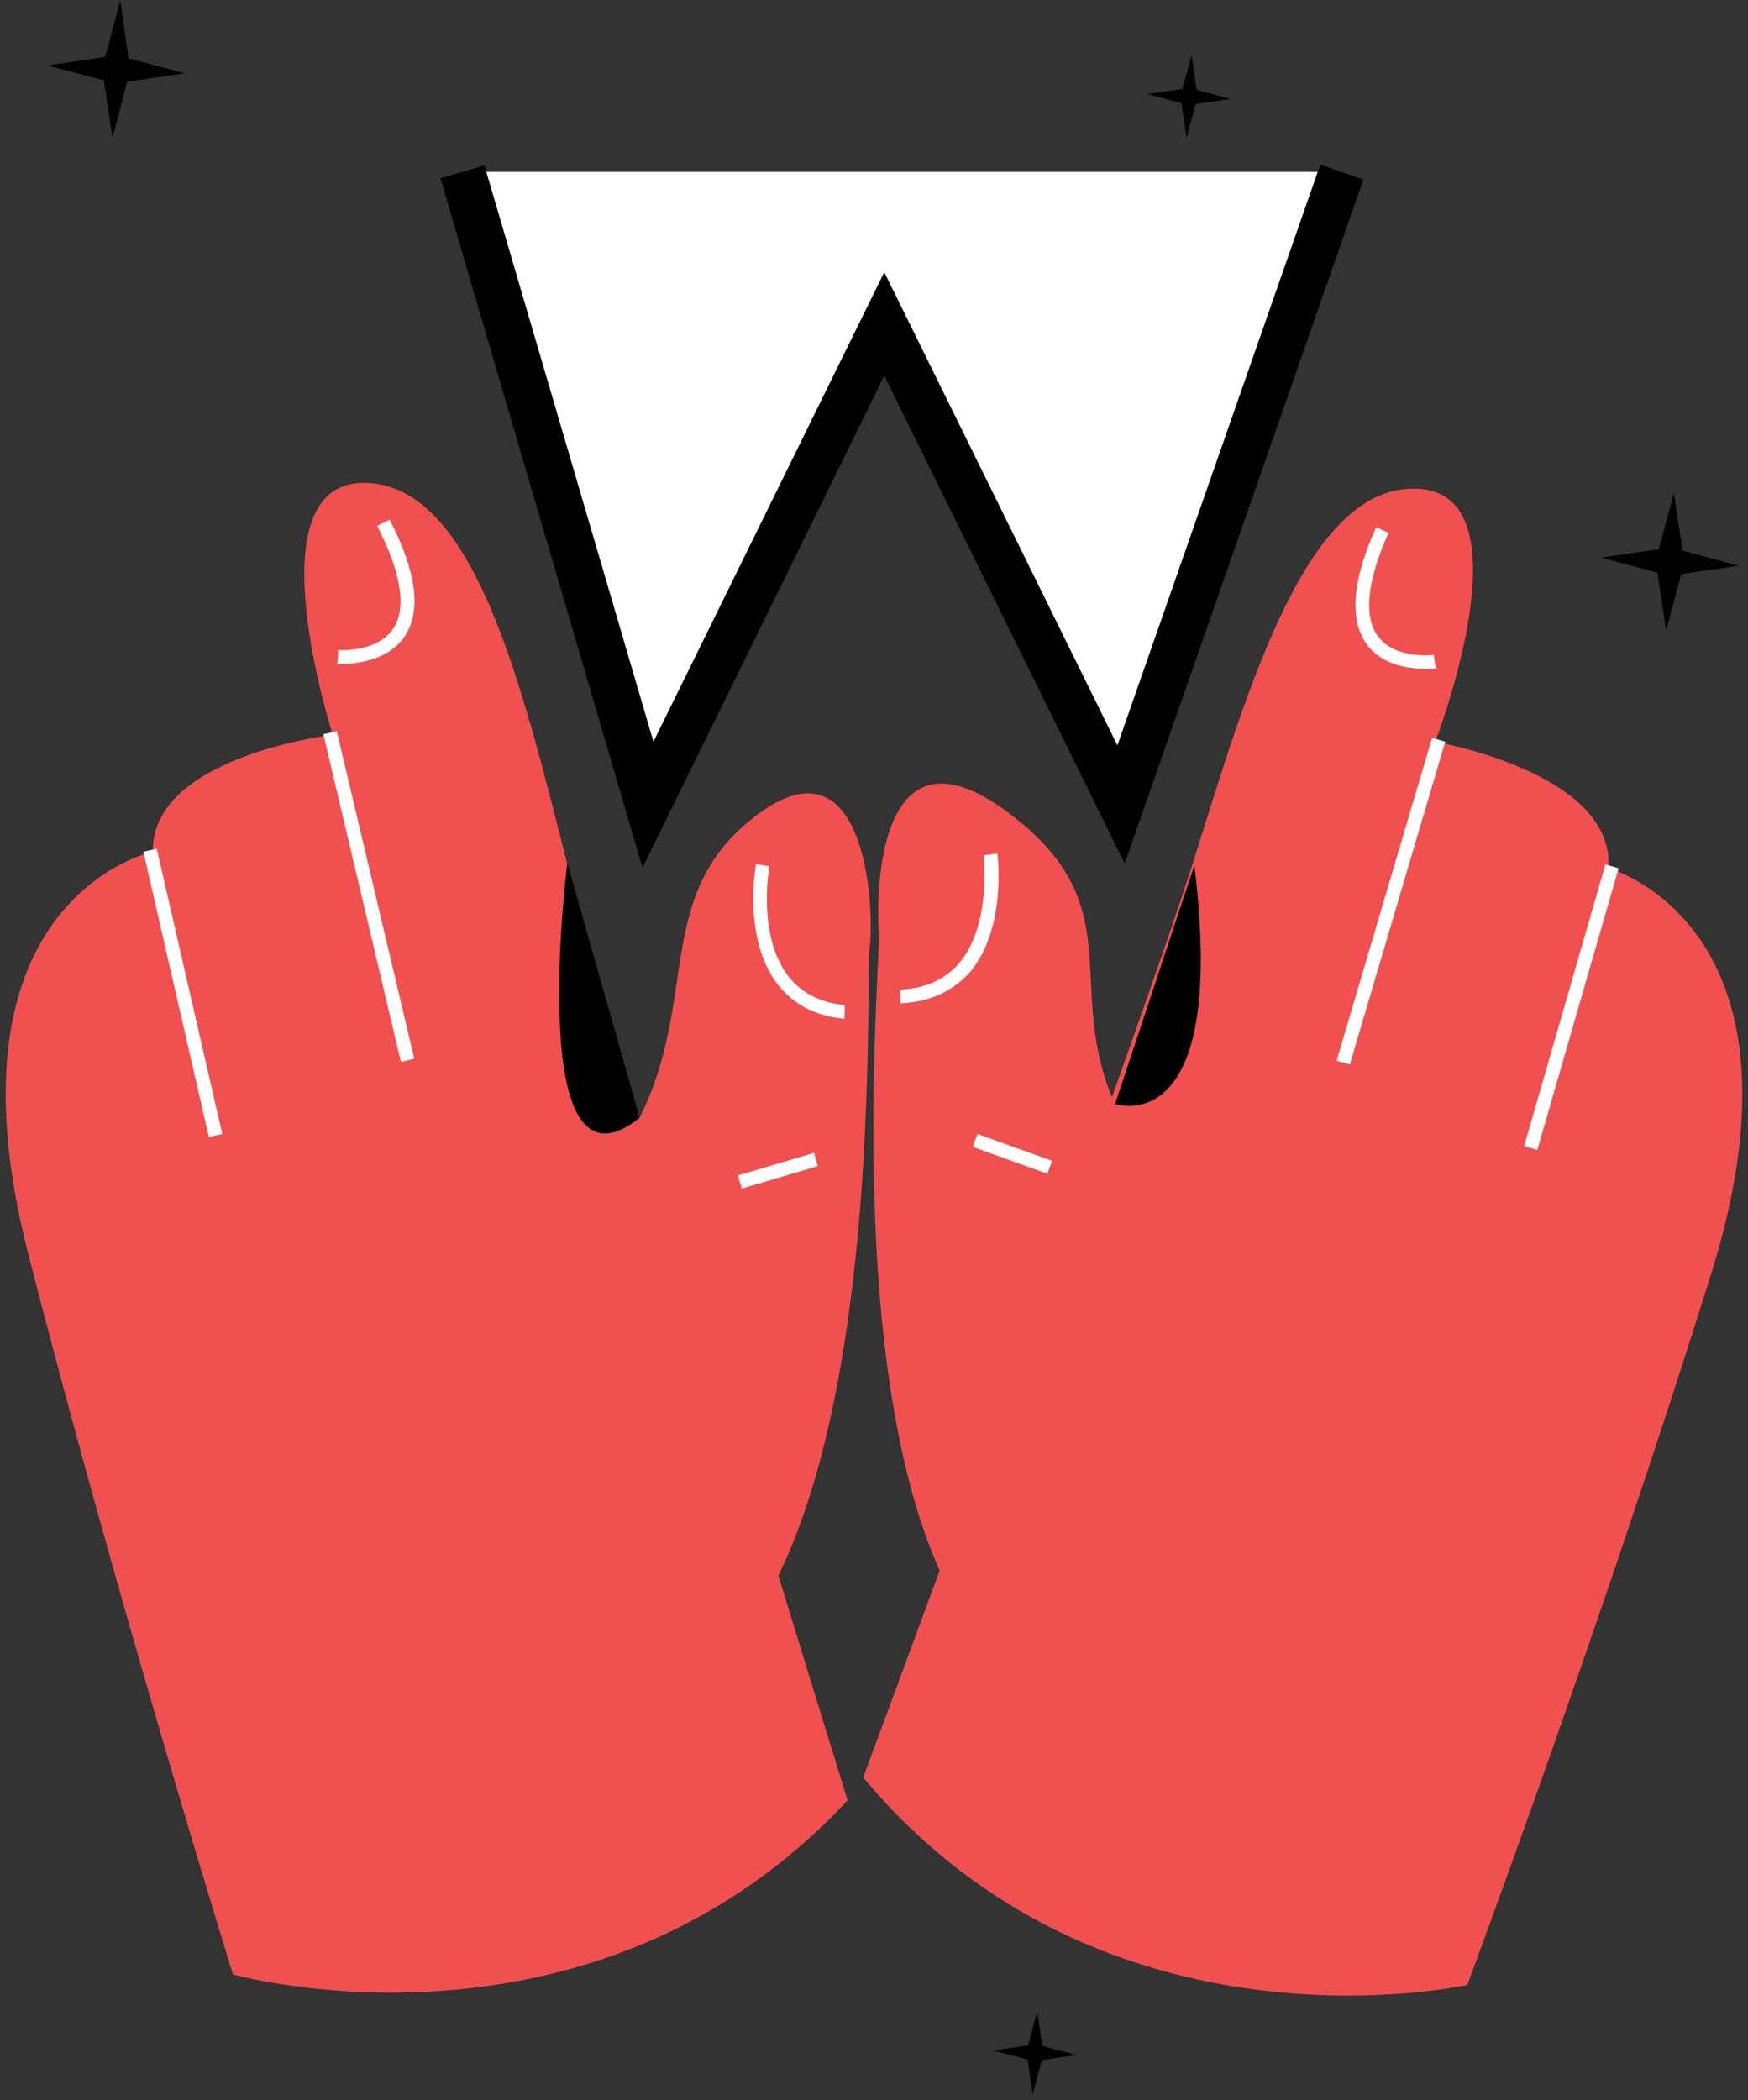 <svg xmlns="http://www.w3.org/2000/svg" width="164" height="197" viewBox="0 0 164 197" fill="none">
  <rect x="0" y="0" width="164" height="197" fill="#333333" stroke="none"/>
  <path d="M43.387 16.121L60.791 75.466L82.964 30.388L105.181 75.466L125.893 16.121" fill="white"/>
  <path d="M60.275 81.396L41.324 16.723L45.45 15.519L61.306 69.578L82.964 25.532L104.837 69.922L123.874 15.433L127.913 16.851L105.525 81.009L82.964 35.244L60.275 81.396Z" fill="black"/>
  <path d="M156.317 59.136L155.5 53.722L150.215 52.304L155.629 51.53L157.047 46.245L157.864 51.659L163.15 53.077L157.735 53.851L156.317 59.136Z" fill="black"/>
  <path d="M10.555 12.941L9.739 7.527L4.453 6.151L9.868 5.335L11.286 0.049L12.059 5.464L17.345 6.882L11.93 7.655L10.555 12.941Z" fill="black"/>
  <path d="M111.325 12.941L110.852 9.675L107.629 8.816L110.938 8.343L111.797 5.163L112.27 8.429L115.45 9.288L112.184 9.761L111.325 12.941Z" fill="black"/>
  <path d="M96.887 196.475L96.414 193.209L93.191 192.35L96.457 191.877L97.317 188.654L97.789 191.92L101.012 192.78L97.746 193.252L96.887 196.475Z" fill="black"/>
  <path d="M120.948 116.719C120.948 116.719 109.604 114.828 104.619 103.612C99.634 92.397 106.424 84.919 94.434 76.11C82.445 67.301 82.187 83.329 82.445 87.455C82.703 91.58 76.644 153.116 100.579 159.734C124.601 166.309 120.948 116.719 120.948 116.719Z" fill="#F05050"/>
  <path d="M91.71 106.378L91.273 107.591L98.268 110.108L98.705 108.895L91.71 106.378Z" fill="white"/>
  <path d="M84.508 94.116L84.465 92.826C86.828 92.741 88.676 91.881 90.008 90.334C93.059 86.681 92.286 80.279 92.286 80.236L93.575 80.064C93.618 80.365 94.434 87.068 91.04 91.151C89.407 92.998 87.258 93.987 84.508 94.116Z" fill="white"/>
  <path d="M137.665 186.205C137.665 186.205 103.588 193.854 80.984 166.739C80.984 166.739 106.811 97.253 112.01 80.665C117.21 64.078 122.753 45.17 133.153 45.858C143.552 46.545 134.657 69.579 134.657 69.579C134.657 69.579 151.545 72.501 150.9 81.439C150.9 81.439 170.796 86.81 160.526 119.555C150.299 152.3 137.665 186.205 137.665 186.205Z" fill="#F05050"/>
  <path d="M150.622 81.092L142.996 107.516L144.235 107.874L151.861 81.45L150.622 81.092Z" fill="white"/>
  <path d="M134.36 69.21L125.406 99.5L126.643 99.866L135.597 69.576L134.36 69.21Z" fill="white"/>
  <path d="M133.712 62.746C132.294 62.746 129.715 62.445 128.254 60.468C126.578 58.191 126.836 54.495 129.114 49.467L130.274 49.983C128.254 54.495 127.911 57.847 129.286 59.695C130.919 61.886 134.528 61.457 134.528 61.414L134.7 62.703C134.657 62.703 134.27 62.746 133.712 62.746Z" fill="white"/>
  <path d="M41.625 116.203C41.625 116.203 54.43 115.859 59.974 104.902C65.517 93.944 61.435 84.361 70.244 77.055C81.159 67.988 82.105 84.919 81.589 89.045C81.073 93.17 83.866 154.921 59.587 160.25C35.351 165.535 41.625 116.203 41.625 116.203Z" fill="#F05050"/>
  <path d="M76.363 108.153L69.234 110.263L69.6 111.499L76.729 109.389L76.363 108.153Z" fill="white"/>
  <path d="M79.224 95.577C76.517 95.319 74.368 94.201 72.907 92.268C69.684 88.013 70.888 81.31 70.931 81.052L72.177 81.267C72.177 81.31 71.017 87.67 73.896 91.494C75.142 93.127 76.947 94.073 79.267 94.287L79.224 95.577Z" fill="white"/>
  <path d="M21.856 185.217C21.856 185.217 55.46 194.714 79.525 168.887C79.525 168.887 57.566 98.069 53.269 81.224C48.971 64.379 44.502 45.213 34.06 45.299C23.618 45.385 31.224 68.934 31.224 68.934C31.224 68.934 14.207 70.911 14.336 79.892C14.336 79.892 -5.861 84.189 2.604 117.45C11.113 150.667 21.856 185.217 21.856 185.217Z" fill="#F05050"/>
  <path d="M14.706 79.614L13.449 79.903L19.597 106.665L20.854 106.376L14.706 79.614Z" fill="white"/>
  <path d="M31.594 68.584L30.34 68.881L37.614 99.616L38.868 99.319L31.594 68.584Z" fill="white"/>
  <path d="M32.125 62.273C31.867 62.273 31.695 62.273 31.652 62.273L31.738 60.984C31.781 60.984 35.391 61.242 36.895 58.964C38.184 57.031 37.626 53.722 35.391 49.338L36.551 48.737C39.087 53.636 39.559 57.331 37.969 59.695C36.422 62.015 33.285 62.273 32.125 62.273Z" fill="white"/>
  <path d="M53.225 80.966C53.225 80.966 49.1 113.539 60.015 104.859L53.225 80.966Z" fill="black"/>
  <path d="M104.621 103.569C104.621 103.569 115.278 107.265 112.055 81.181L104.621 103.569Z" fill="black"/>
</svg>